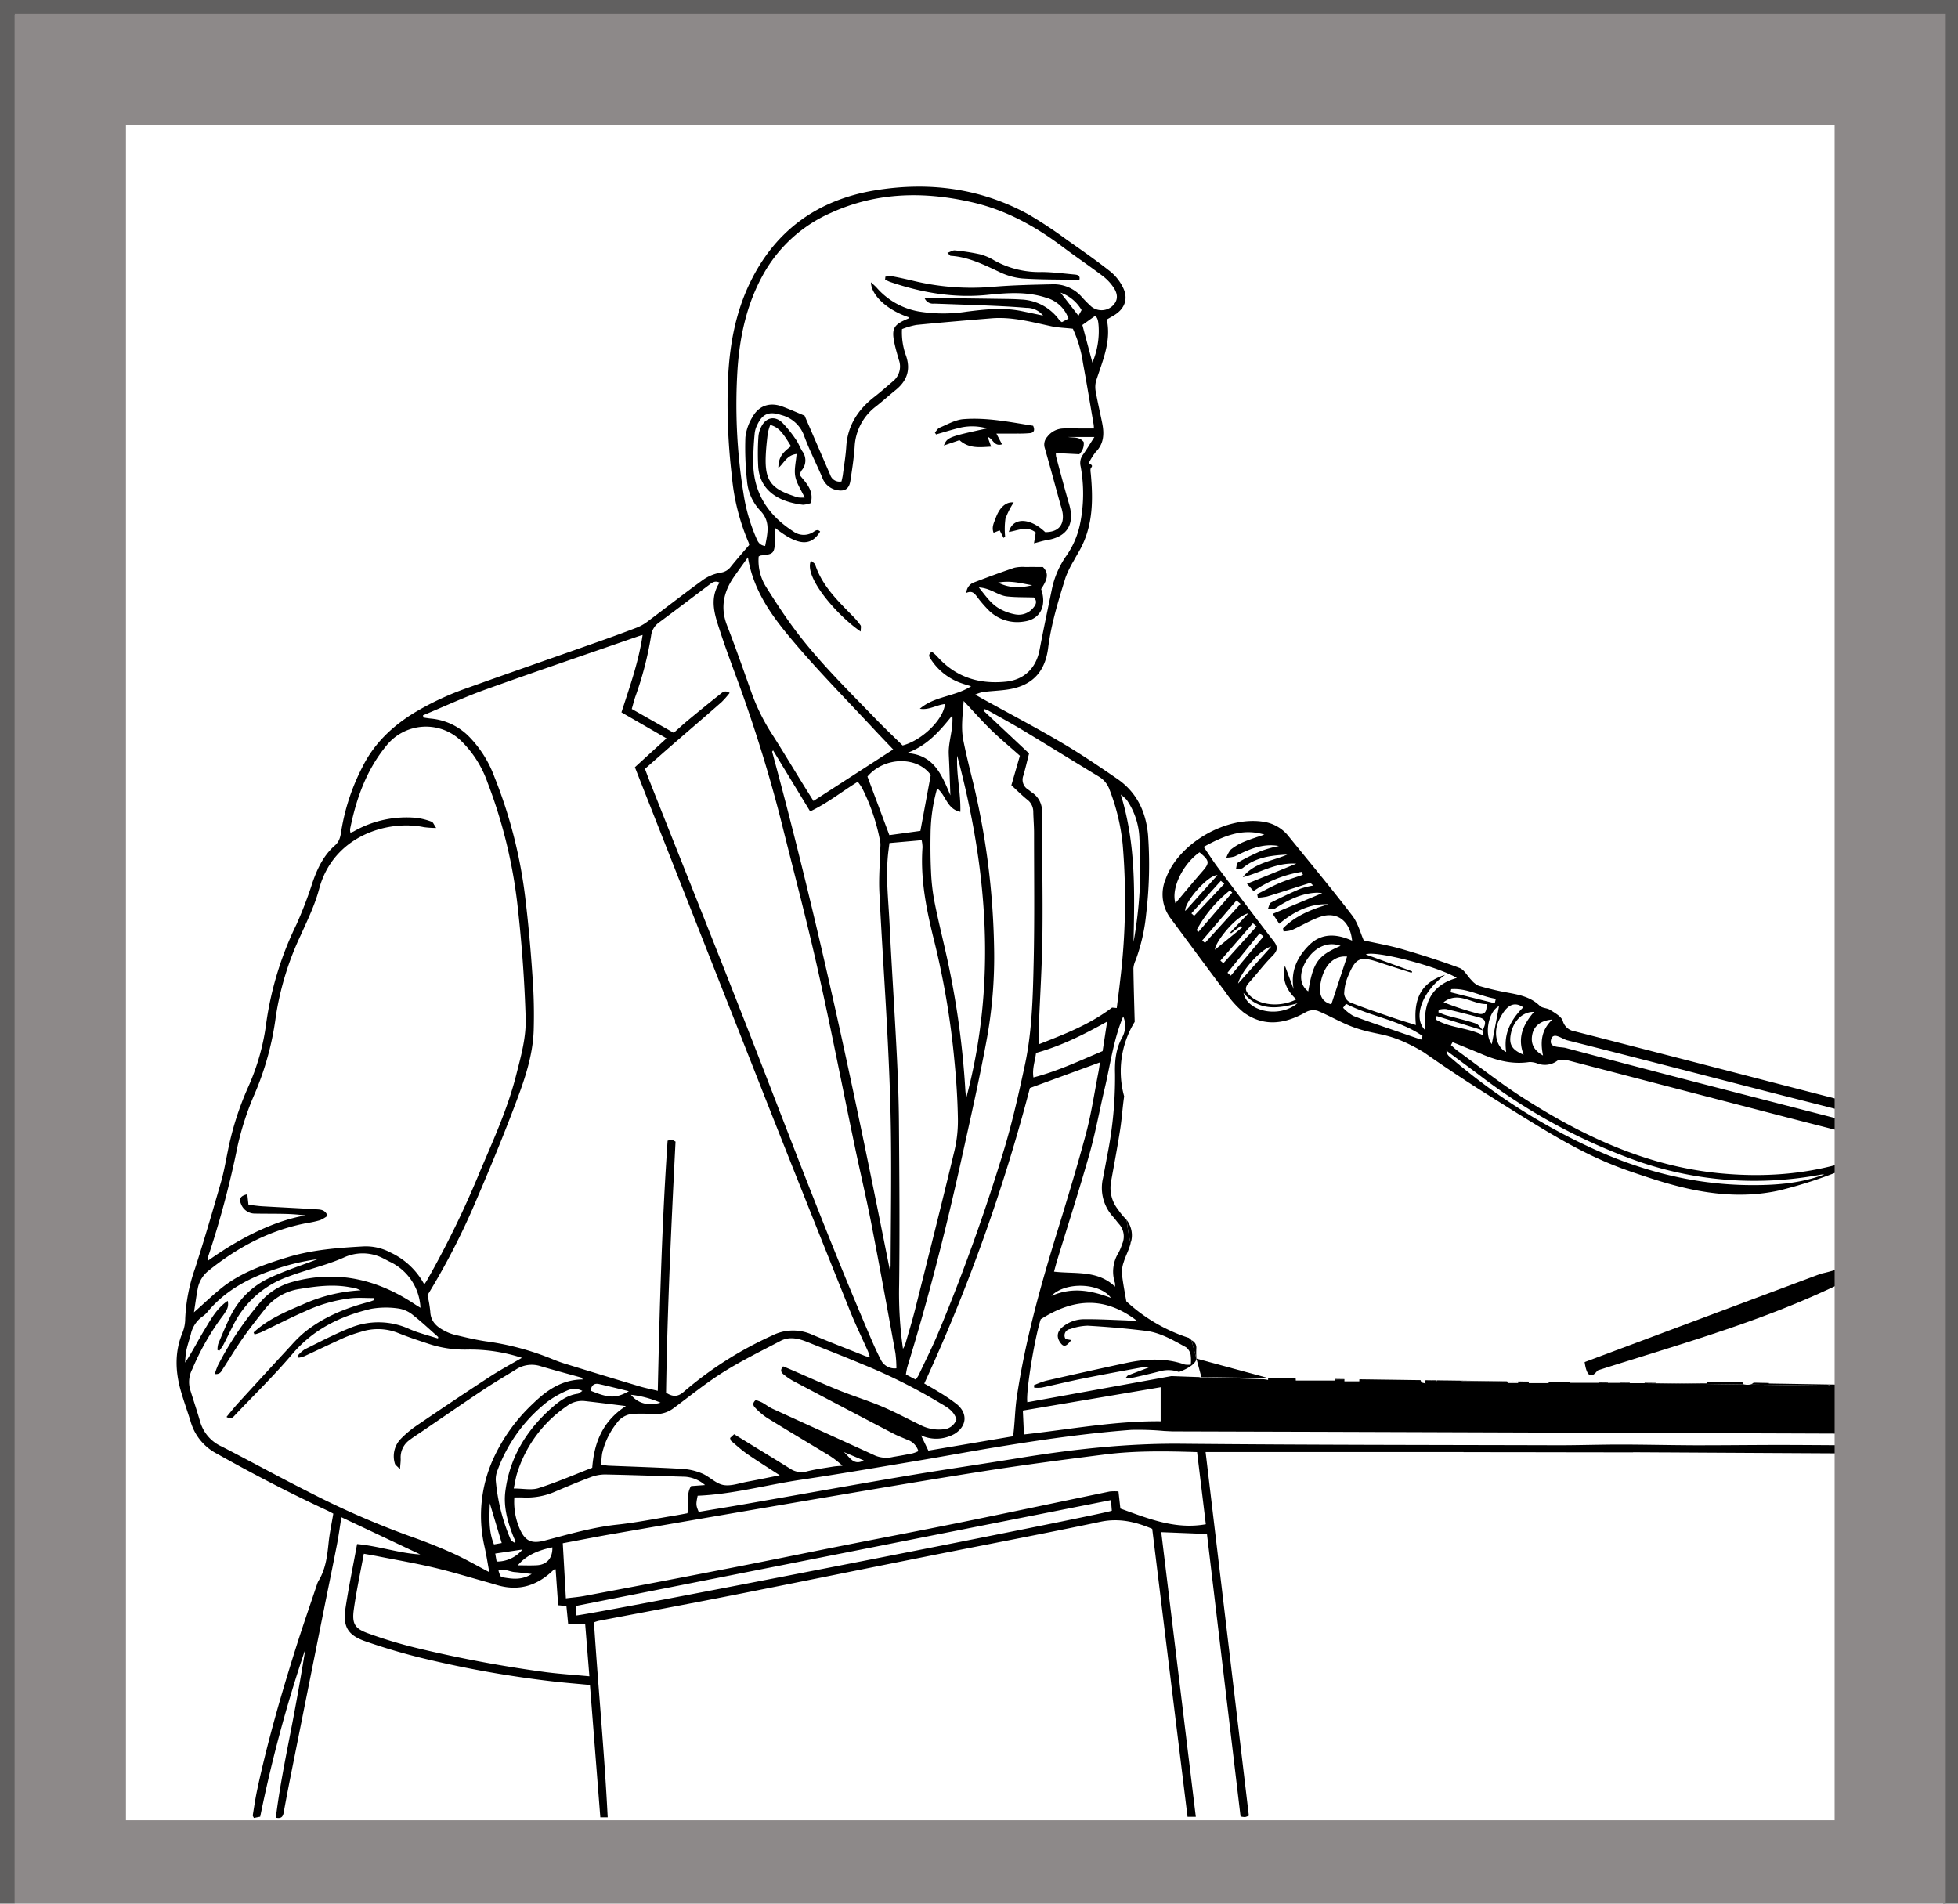 <svg xmlns="http://www.w3.org/2000/svg" viewBox="0 0 528.571 513.879"><defs><style>.cls-1{fill:none;}.cls-2{fill:#616060;}.cls-3{fill:#8d8989;}</style></defs><title>icon</title><g id="Layer_18" data-name="Layer 18"><path d="M384.483,284.147c-.579-.364-1.485-.911-2.625-1.512-7.789-4.108-10.043-3.011-16.483-5.347-3.346-1.214-6.444-3.1-9.753-4.442a4.175,4.175,0,0,0-3.152.41c-5.623,3.186-11.283,4.024-16.771.035a25.544,25.544,0,0,1-4.886-5.483c-4.97-6.581-9.834-13.241-14.761-19.854a10.731,10.731,0,0,1-1.389-10.636c3.444-9.737,16.6-17.267,26.771-15.428A10.6,10.6,0,0,1,348,225.915c5.7,7.04,11.511,14,17.014,21.2,1.582,2.067,2.267,4.82,3.132,6.743,3.554.8,7.017,1.391,10.369,2.369,5.217,1.523,10.409,3.171,15.5,5.074,1.276.478,2.085,2.157,3.165,3.228a5.618,5.618,0,0,0,2.015,1.583,73.452,73.452,0,0,0,7.438,1.777c3.279.6,6.5,1.147,9.051,3.643.656.642,1.975.552,2.795,1.092,1.272.839,2.971,1.722,3.409,2.967a3.851,3.851,0,0,0,3.125,2.8q26.307,6.741,52.594,13.563,19.128,4.938,38.263,9.847c.621.159,1.514.371,1.92.07,2.255-1.668,3.926-.349,5.787.782a20.909,20.909,0,0,0,5.16,2.458c6.065,1.664,12.223,2.993,18.264,4.735a5.7,5.7,0,0,1,3.3,3c1.177,3.071-.963,5.564-4.2,4.955-3.748-.705-7.431-1.773-11.112-2.8-1.225-.34-1.831-.115-2.355,1.075-4.245,9.64-11.572,16.528-20.319,21.935-14.688,9.079-30.6,15.552-46.9,21.069-11.262,3.814-22.669,7.2-34,10.82-.275.088-1.144,1.547-2.038,1.358-.925-.2-1.368-1.921-1.6-3.568l63.777-23.855a51.326,51.326,0,0,0,17.721-7.6A52.234,52.234,0,0,0,527.4,314.623l-15.385-5.842a129.576,129.576,0,0,1-12.171,5.988,122.374,122.374,0,0,1-19.425,6.573c-15.282,3.421-29.609-1.465-39.873-4.966-12.647-4.314-21.576-9.935-39.434-21.178C394.129,290.805,388.449,286.929,384.483,284.147Zm15.787-6.053c.608-1.36,1.345-2.811-.843-3.414q-4.517-1.243-9.087-2.286a6.2,6.2,0,0,0-1.964.2l-.064.682c.752.288,1.486.637,2.257.852,2.6.727,5.254,1.308,7.814,2.162.769.257,1.3,1.225,1.943,1.865l-12.493-3.88-.287.9c3.854,2.409,8.677,2.157,12.832,4.325Zm-107.408-6.878.47-.446m98.794,10.556q-.217.4-.437.795c.62.533,1.2,1.113,1.864,1.593,5.633,4.1,11.111,8.438,16.953,12.216,16.505,10.673,34,18.924,53.928,20.808,14.017,1.326,27.664-.092,40.763-5.494a38.346,38.346,0,0,0,4.212-2.445c-1.127-.419-1.648-.668-2.2-.809-8.958-2.3-17.927-4.566-26.879-6.893q-28.342-7.365-56.682-14.747c-1.054-.273-2.574-.5-3.295.035a5.622,5.622,0,0,1-5.3.711,5.851,5.851,0,0,0-2.214-.4c-4.428.671-8.552-.335-12.585-2.037C397.563,283.518,394.839,282.435,392.126,281.326Zm-67.184-52.715c1.422,2.08,2.55,3.869,3.815,5.555,5,6.66,9.994,13.321,15.089,19.906,1.27,1.641,1,2.63-.4,4.032-2.266,2.282-4.2,4.885-6.37,7.272-1.259,1.388-.75,2.36.387,3.439,2.781,2.64,8.236,3.124,12.475.964-2.562-2.393-3.96-5.188-3.07-9.077l2.357,6.325c-.873-4.754.88-8.493,3.983-11.7,3.4-3.509,7.5-3.338,11.8-1.394-.546-5.39-4.131-7.994-8.672-6.417-2.629.914-5.047,2.419-7.6,3.563a8.412,8.412,0,0,1-2.237.341l-.141-.8c3.371-3.443,7.692-5.157,12.239-6.5-5.133-.238-9.279,2-13.259,5.247l-1.767-2.676,13.376-5.592a13.469,13.469,0,0,0-1.39-.117c-4.243.131-7.832,1.976-11.3,4.221-.468.3-1.293.058-1.952.066.254-.552.362-1.392.788-1.611,2.613-1.34,5.273-2.6,7.973-3.757a21.086,21.086,0,0,1,3.392-.846c-.436-.607-.778-.719-1.057-.632-3.778,1.186-7.54,2.425-11.326,3.585a14.273,14.273,0,0,1-2.509.311l-.178-.969c2.031-1.012,4.02-2.126,6.106-3.007,2.026-.855,4.151-1.472,6.233-2.194l-.305-.8a31.52,31.52,0,0,0-13.019,5.195l-1.776-1.973,13.317-5.428c-5.513-.379-9.757,2.484-14.453,3.644,3.094-3.943,7.9-4.291,12.023-6.1-4.28.224-8.458.684-11.963,3.585-.439.364-1.268.258-1.916.37.193-.633.193-1.6.611-1.84a55.7,55.7,0,0,1,6.338-3.139,37.491,37.491,0,0,1,4.664-1.284c-4.416-.8-8.138.936-11.854,2.775a7.8,7.8,0,0,1-2.322.36,6.8,6.8,0,0,1,1.2-2.18,14.46,14.46,0,0,1,3.5-2.068c1.8-.765,3.69-1.325,5.542-1.972C335.367,223.488,330.339,225.67,324.942,228.611Zm56.256,33.6-.117.4c-2.9-.931-5.816-1.833-8.707-2.8-5.257-1.759-6.349-1.343-8.491,3.78a13.155,13.155,0,0,0-1.018,4.67,3.017,3.017,0,0,0,1.533,2.3c3.865,1.539,7.817,2.863,11.752,4.22,1.867.644,3.766,1.2,6.078,1.925-.626-6.5.917-11.376,7.9-13.552-6.29,4.515-8.833,11.689-5.328,15-.687-6.885,1.233-12.119,8.471-14.164-5.141-3.132-22.117-7.527-24.567-6.34Zm165.367,52.718,1.213-.97c-.683-.593-1.278-1.528-2.062-1.73q-33.056-8.532-66.145-16.935c-18.844-4.827-37.668-9.729-56.53-14.481-1.4-.353-3.751-2.4-4.325-.174-.606,2.349,2.489,1.865,3.986,2.263q24.38,6.489,48.817,12.764,29.115,7.524,58.25,14.972C535.2,312.03,540.626,313.41,546.565,314.927Zm-54.107,2.124a4.351,4.351,0,0,0-.749.006,96.524,96.524,0,0,1-49.292-3.483,156.714,156.714,0,0,1-43.1-23.384c-2.934-2.2-5.89-4.379-8.836-6.567a2.126,2.126,0,0,0,.818,1.6,162.168,162.168,0,0,0,36.881,24c13.971,6.663,28.694,10.576,44.268,10.695C479.251,319.97,486.016,319.48,492.458,317.051ZM363.651,258.222c-3.475-.332-6.222,2.271-7.126,7.018-.64,3.357.36,5.2,2.869,5.883C360.805,266.846,362.21,262.587,363.651,258.222Zm-39.832-28.143c-4.6,3.249-7.724,9.823-6.5,13.747,2.387-2.831,4.72-5.676,7.14-8.445C326.62,232.907,326.6,232.42,323.819,230.079Zm39.546,40.889-.8,1.077a12.088,12.088,0,0,0,2.779,2.2c3.633,1.421,7.349,2.628,11.037,3.908,2.416.838,4.837,1.661,7.256,2.492l.384-.975C377.77,275.319,370,274.448,363.365,270.968Zm47.846.956c-2.846-1.942-4.807-.076-6.506,3.365-1.69,3.423-.73,7.438,1.9,8.695C405.858,279.137,407.778,275.322,411.211,271.924Zm-49.317-16.587c-3.469-1.353-7.309.443-9.512,4.447-1.764,3.206-1.467,6.186.781,7.836C354.5,259.742,355.724,258.015,361.894,255.337Zm39.415,15.718c-3.949.031-7.56-3.617-11.614-.5a77.318,77.318,0,0,0,9.169,3.031C400.574,274.065,401.439,273.409,401.309,271.055Zm10.01,13.667c-1.8-4.642-.087-8.185,2.784-11.553-3.051-.093-5.541,2.445-6.227,5.848C407.292,281.915,408.08,283.381,411.319,284.722Zm103.345,49.4c6.223-2.529,16.8-15.634,15.933-19.771-2.279,3.445-4.369,7.178-7.021,10.456C520.825,328.205,517.529,331.165,514.664,334.12Zm-98.118-49.187c-.754-3.727-.481-6.869,2.516-9.718-3.311.293-5.087,1.85-5.471,4.364C413.264,281.716,414,283.491,416.546,284.933ZM328,256.366l7.339-6.008-.388-.4-2.619,1.988-.2-.25L337,246.547C333.38,247.359,327.853,254.66,328,256.366Zm7.689,11.656c.987,5.1,9.637,6.908,14.554,2.816C344.545,272.467,339.587,272.755,335.685,268.022Zm-4.323-5.431.9.769,8.821-10.572-1.045-.843Zm72.156,8.236q.14-.6.28-1.21c-4.067-.619-7.759-2.925-12.037-2.6l-.19.839Zm-70.871-29.884-.66-.549a34.833,34.833,0,0,0-8.971,10.717l.519.433Zm-3.2,18.383.808.7,8.965-9.952-.993-.848ZM334.883,244l-1.084-.92-9.257,10.8.761.652Zm69.787,27.605c-2.927,1.423-4.02,7.785-1.954,10.254C403.339,278.592,403.987,275.19,404.67,271.607Zm-76-35.373c-2.518-.083-8.95,7.215-8.707,9.692Zm14.507,19.287c-2.781.608-8.242,6.767-8.941,9.981Zm-12.674-16.934-.922-.816q-3.974,4.392-7.948,8.785l.736.673Z"/><path d="M494.149,373.741c-.184,0-.375-.007-.559-.007l-16.092-.265c.007-.048.007-.089.013-.137-1.369-.027-2.746-.061-4.116-.088a1.8,1.8,0,0,1-.416.3,1.52,1.52,0,0,1-.191.088,1.85,1.85,0,0,1-.443.13q10.542.153,21.082.286c.17-.068.34-.143.511-.211.075-.034.156-.061.232-.1Zm-23.569-.088c0-.014-.007-.034-.007-.048s-.007-.054-.013-.082c-.014-.115-.035-.225-.048-.34l-9.747-.2.1.45H447.631q11.7.163,23.4.32C470.887,373.721,470.737,373.694,470.58,373.653Zm-23.624-.28a.471.471,0,0,1-.02-.075c-1-.006-1.983-.013-2.972-.027a.249.249,0,0,1,.007.068.087.087,0,0,1,.007.041l2.992.041A.12.12,0,0,1,446.956,373.373Zm-9.671-.163v.075c.892.02,1.792.027,2.692.041.007-.007,0-.021,0-.028v-.061C439.077,373.23,438.177,373.217,437.285,373.21Zm-5.753-.055v.055c.832.013,1.67.027,2.508.034v-.061C433.2,373.176,432.364,373.162,431.532,373.155Zm-11.839-.109c1.363.021,2.733.041,4.1.055v-.014Zm-115.542-43.71a56.371,56.371,0,0,0,1.056,6.3A6.76,6.76,0,0,0,304.151,329.336Z"/><path d="M519.088,374.171q-5.388-.1-10.775-.191h-.3q-6.911-.123-13.842-.239c-.076.035-.157.062-.232.1-.171.068-.341.143-.511.211q13,.184,26.016.355C519.279,374.26,519.191,374.171,519.088,374.171Zm-196.132-10.2a2.263,2.263,0,0,0-.2-1.118,2.3,2.3,0,0,0-1.022-1.023c-.028-.027-.061-.047-.1-.081.443,1.67.893,3.333,1.336,5C323,366.36,322.874,365.753,322.956,363.968Zm95.115,9.058v.007c.266,0,.538.007.811.007C418.609,373.033,418.337,373.033,418.071,373.026Zm-5.432-.075c-.934-.007-1.861-.021-2.788-.034v.041l2.794.02A.045.045,0,0,0,412.639,372.951Zm-5.794-.075q-6.1-.082-12.2-.171c-.014.034-.021.075-.034.11q6.123.051,12.254.115C406.859,372.91,406.852,372.9,406.845,372.876Zm-19.275-.266c-.988-.007-1.97-.02-2.952-.041.014.048.028.1.042.15.988.014,1.976.02,2.971.027C387.611,372.7,387.59,372.658,387.57,372.61Zm-27.093-.368v.252l2.454.021v-.239C362.113,372.269,361.3,372.255,360.477,372.242Z"/><path d="M519.443,374.4q-13-.174-26.016-.355-10.542-.134-21.082-.286a3.713,3.713,0,0,1-1.315-.014q-11.706-.163-23.4-.32h-.661v-.007l-2.992-.041v.007h-3.994a.182.182,0,0,0-.007-.061c-.9-.014-1.8-.021-2.692-.041v.02h-3.238a.185.185,0,0,0-.007-.061c-.838-.007-1.676-.021-2.508-.034v.007a.225.225,0,0,0-.007.068H423.83c-.013-.055-.02-.1-.027-.15a.327.327,0,0,1-.007-.034c-1.37-.014-2.74-.034-4.1-.055-.273,0-.545,0-.811-.006s-.545-.007-.811-.007v.047c0,.1-.007.191-.014.293h-5.344c-.027-.115-.04-.231-.061-.347,0-.014-.007-.034-.007-.048l-2.794-.02V373c-.007.108-.021.224-.027.34h-2.8c-.047-.116-.095-.238-.15-.368a.1.1,0,0,0-.014-.041q-6.134-.061-12.254-.115c.013-.035.02-.076.034-.11-1.322-.013-2.645-.034-3.967-.054-.948-.007-1.888-.02-2.829-.034a.626.626,0,0,1-.027.129c0,.014-.007.021-.007.034a2,2,0,0,1-.068.219c-.034-.069-.068-.15-.1-.219,0-.013-.007-.02-.014-.034-.995-.007-1.983-.013-2.971-.027,0,.007.006.02.006.027.062.246.116.484.171.737-.593-.2-1.07-.218-1.145-.4-.048-.116-.1-.231-.143-.347,0-.007-.007-.014-.007-.021-.021-.054-.041-.1-.062-.156q-2.76-.031-5.507-.076-4.242-.05-8.485-.115c-.845-.007-1.684-.021-2.522-.034,0,.075-.007.149-.007.225v.013c-.007.1-.007.211-.014.313h-4.014v-.367l-2.454-.021v.184H349.81c-.007-.095-.013-.184-.013-.279v-.007l-.021-.293c-.872-.014-1.745-.021-2.61-.034-.716-.014-1.432-.021-2.141-.034-.892-.007-1.792-.021-2.685-.034,0,.109-.007.218-.014.327,0,.061-.006.123-.006.184a11.389,11.389,0,0,0-1.179-.191c-.621-.007-4.758-.136-15.1-.5h-2.189v-.075q-3.4-.123-7.619-.273c-13.216,2.4-26.051,4.73-38.9,7.055-.43-2.775,2-17.5,3.619-22.4,9.194-5.861,17.6-6.106,26.186.58-1.3-.116-2.283-.239-3.271-.28-3.736-.136-7.47-.347-11.206-.313a9.148,9.148,0,0,0-5.684,1.99c-1.6,1.275-1.833,2.727-.818,4.226.92,1.356,1.609,1.3,3.027-.586-.682-.116-1.077-.184-1.5-.252a1.735,1.735,0,0,1,1.234-2.72,14.924,14.924,0,0,1,4.709-.906c5.255.306,10.51.75,15.738,1.4,3.947.484,7.368,2.549,10.8,4.416a3.4,3.4,0,0,1,1.248,2.011,11.155,11.155,0,0,1,.047,2.686,5.633,5.633,0,0,1-1.615-.021c-5.16-1.8-10.381-1.574-15.608-.47-7.314,1.554-14.614,3.19-21.907,4.846a24.538,24.538,0,0,0-3.223,1.206l.081.654a9.841,9.841,0,0,0,2.011-.02c3.66-.77,7.293-1.67,10.96-2.406,5.248-1.056,10.51-2.024,15.778-2.985a11.472,11.472,0,0,1,2.154-.021c-1.772.668-3.667,1.377-5.555,2.113-.2.075-.327.341-.77.818,1.077-.116,1.827-.136,2.543-.293,2.317-.518,4.628-1.049,6.925-1.656a8.43,8.43,0,0,1,5.023.218c2.76-1,4.539-2.358,4.709-3.483a.719.719,0,0,0,.007-.123c-.443-1.669-.893-3.332-1.336-5-.2-.171-.463-.389-.756-.648v.034a45.139,45.139,0,0,1-16.835-9.862c-.382-2.311-.893-4.806-1.166-7.321a8.34,8.34,0,0,1,.457-3.223c.443-1.459,1.166-2.829,1.636-4.288.088-.265.163-.538.231-.8a56.371,56.371,0,0,1-1.056-6.3,7.312,7.312,0,0,0-.627-.688,18.337,18.337,0,0,1-1.738-2.2,9.352,9.352,0,0,1-1.854-7.456c.852-4.764,1.765-9.529,2.494-14.313.437-2.856.607-5.753,1.043-8.752a25.445,25.445,0,0,1,2.849-20.093c-.129-4.948-.279-9.692-.347-14.436a6.307,6.307,0,0,1,.6-2.194,50.224,50.224,0,0,0,2.862-12.658,112.411,112.411,0,0,0,.491-21.142c-.552-6.2-3.013-11.512-8.261-15.131-4.969-3.429-9.985-6.81-15.186-9.87-6.89-4.055-13.972-7.77-20.972-11.635-.743-.408-1.485-.838-2.229-1.26a8.392,8.392,0,0,1,3.149-.832c1.691-.17,3.395-.259,5.078-.477,6.8-.859,10.585-4.478,11.451-11.314.831-6.53,2.767-12.773,4.7-19.017a28.611,28.611,0,0,1,2.235-4.559c.709-1.343,1.541-2.617,2.195-3.981,2.972-6.12,2.992-12.623,2.406-19.2-.054-.647-.252-1.54.075-1.9.8-.886-.859-.989-.6-1.33a17.313,17.313,0,0,1,1.827-2.889c2.256-2.277,2.324-4.976,1.745-7.846-.552-2.746-1.193-5.48-1.691-8.233a6.655,6.655,0,0,1,.014-3c1.732-5.439,4.2-10.728,2.924-16.692.689-.4,1.275-.736,1.854-1.077,2.979-1.745,4.042-4.491,2.522-7.552a12.833,12.833,0,0,0-3.429-4.335c-3.789-2.992-7.756-5.766-11.716-8.533A116.028,116.028,0,0,0,277.6,57.855c-13.046-7.15-27.128-8.868-41.577-6.441-15.3,2.563-26.779,10.8-33.6,24.994-3.824,7.947-5.405,16.453-5.855,25.184a167.162,167.162,0,0,0,1.009,27.018,58.425,58.425,0,0,0,4.471,17.742,2.825,2.825,0,0,1,.2.77c-1.819,2.133-3.455,3.96-4.982,5.882a4.013,4.013,0,0,1-2.706,1.575,11.653,11.653,0,0,0-4.641,1.86c-5.106,3.681-10.061,7.566-15.1,11.335a12.335,12.335,0,0,1-2.849,1.629q-5.6,2.136-11.26,4.116c-11.376,4.022-22.778,7.975-34.134,12.051a78.227,78.227,0,0,0-14.783,6.857C105.8,196.121,100.9,200.8,97.754,207.21a57.505,57.505,0,0,0-5.589,16.876c-.225,1.507-.43,2.986-1.725,4.117-3.039,2.651-4.723,6.148-6.032,9.9a109.468,109.468,0,0,1-4.362,11.417A88.875,88.875,0,0,0,71.9,275.989a61.137,61.137,0,0,1-4.86,17.367,80.356,80.356,0,0,0-5.507,17.216c-.586,2.829-1.057,5.691-1.854,8.465-2.256,7.846-4.539,15.684-7.048,23.447A46.6,46.6,0,0,0,50,355.938a10.311,10.311,0,0,1-.7,3.729c-2.14,5.118-2,10.3-.566,15.506.818,2.944,1.895,5.814,2.781,8.745a14.161,14.161,0,0,0,7.13,8.553c9.644,5.419,19.445,10.517,29.478,15.179.6.273,1.173.6,1.854.954-.45,2.727-1.009,5.3-1.274,7.914-.369,3.571-.8,7.1-2.72,10.237a4.59,4.59,0,0,0-.4.941c-1.888,5.636-3.851,11.259-5.644,16.93-3.994,12.65-7.688,25.389-10.476,38.373-.5,2.324-.845,4.676-1.226,7.027-.035.2.177.444.306.73.586-.123,1.145-.232,1.7-.348a370.628,370.628,0,0,1,12.194-45.257Q80.6,456.6,78.37,467.97c-1.466,7.545-2.965,15.084-3.906,22.711,1.554.334,1.929-.348,2.127-1.425.633-3.517,1.315-7.02,2.011-10.523q4.416-22.136,8.846-44.262c1.166-5.835,2.372-11.656,3.511-17.49.45-2.324.763-4.669,1.206-7.409,7.252,3.422,14.279,6.734,21.3,10.047-5.7-.314-11.1-2.249-17.067-2.808-1.077,5.882-2.25,11.525-3.115,17.217-.764,5.023.538,7.361,5.343,9.037,5.2,1.813,10.517,3.374,15.875,4.663a292.018,292.018,0,0,0,34.379,6.12c3.36.395,6.734.654,10.38,1.009.941,11.995,1.867,23.828,2.8,35.728h1.99c-.892-17.68-2.576-35.156-3.707-52.632a10.939,10.939,0,0,1,1.233-.4c12.01-2.3,24.04-4.525,36.042-6.89,17.749-3.5,35.47-7.116,53.212-10.647,15.4-3.067,30.848-5.971,46.218-9.208,4.969-1.043,9.385-.048,14,1.9q4.754,38.8,9.535,77.741h2.235q-4.692-38.666-9.33-76.842c4.232.164,8.124.321,12.336.484q4.55,38.217,9.072,76.269a7.331,7.331,0,0,0,1.2.157,4.687,4.687,0,0,0,1.036-.375q-5.827-48.992-11.676-98.168h69.651c-.013.007-.027.02-.041.027,1.384,0,2.767,0,4.151.007h2.631q2.751.011,5.5.007,2.719.009,5.439.006,9.591.021,19.18.028c1.343.007,2.686.007,4.035.007,1.623,0,3.251.006,4.88.006a.174.174,0,0,1-.047-.034q4.284.021,8.554.048h.783c20.189.116,40.207.225,60.307.334-.416,4.1-.764,7.825-1.179,11.546q-1.382,12.544-2.822,25.1-2.189,19.4-4.383,38.8-1.247,11.031-2.46,22.062a2.469,2.469,0,0,0,.238.8l1.7-.116c4.151-32.689,7.587-65.384,11.192-98.128,2.454-.149,4.7-.286,6.932-.415V374.614A3.287,3.287,0,0,1,519.443,374.4Zm-206.118.075v9.194c-12.248-.116-24.264,2.154-36.908,3.558-.1-2.3-.191-4.294-.293-6.448C288.611,378.669,300.879,376.591,313.325,374.478Zm-38.836,2.678c-.512,3.436-.5,6.9-1,10.558-7.667,1.3-15.267,2.583-22.874,3.878-.627-1.315-1.274-2.651-1.983-4.123a9.776,9.776,0,0,0,6.9.5,10.226,10.226,0,0,0,2.106-.866c3.339-2.024,3.694-5.493.7-8.008a48.287,48.287,0,0,0-5.282-3.551c-1.064-.689-2.195-1.282-3.545-2.059a483.338,483.338,0,0,0,28.518-79.772c6.359-2.331,12.493-4.574,18.914-6.925-.15.941-.253,1.8-.416,2.638-1.084,5.507-1.895,11.082-3.333,16.494-2.386,8.949-5.091,17.817-7.818,26.677C280.868,347.242,276.751,361.95,274.489,377.156Zm-62.945-6.121a17.138,17.138,0,0,0,2.74,1.841q13.415,7.1,26.861,14.109c1.207.627,2.481,1.111,3.729,1.649a4.655,4.655,0,0,1,3.046,3.1,9.8,9.8,0,0,1-1.533.593q-2.628.533-5.262.961a7.907,7.907,0,0,1-4.758-.306c-9.269-4.24-18.559-8.445-27.829-12.692-1-.463-1.874-1.172-2.842-1.7a14.749,14.749,0,0,0-1.67-.661c-1.035.873-.674,1.6-.116,2.14a18.308,18.308,0,0,0,3.095,2.638c5.275,3.265,10.612,6.428,15.922,9.645a24.789,24.789,0,0,1,4.5,3.326c-.859.082-1.725.109-2.57.245-2.351.389-4.723.695-7.02,1.281a5.518,5.518,0,0,1-4.587-.77c-4.26-2.651-8.547-5.255-12.814-7.885-.722-.437-1.431-.88-2.242-1.384-.423.389-.77.709-1.111,1.029.122.341.143.654.307.791,1.417,1.2,2.8,2.467,4.321,3.517,2.7,1.874,5.487,3.6,8.779,5.752-3.292.661-5.992,1.227-8.7,1.724-2.174.4-4.464,1.275-6.509.9s-3.729-2.256-5.732-3.108a16.368,16.368,0,0,0-5.371-1.247c-6.618-.388-13.25-.579-19.875-.859-.58-.027-1.152-.15-1.984-.266a23.561,23.561,0,0,1,.232-3.039,20.611,20.611,0,0,1,3.947-8.207,5.883,5.883,0,0,1,4.539-2.494,50,50,0,0,1,5.35.061,7.966,7.966,0,0,0,5.487-1.609c4.437-3.3,8.752-6.8,13.42-9.726,4.955-3.1,10.238-5.691,15.418-8.411,2.474-1.294,4.962-.62,7.388.362,4.969,2.01,9.965,3.939,14.9,6.018a148.94,148.94,0,0,1,20.29,10.115c1.922,1.179,4.137,2.127,4.908,4.689a3.944,3.944,0,0,1-3.593,2.693,10.762,10.762,0,0,1-6.174-1.187c-3.449-1.656-6.816-3.489-10.333-4.975-3.831-1.622-7.825-2.842-11.683-4.4-4.321-1.752-8.574-3.687-12.861-5.535-.743-.32-1.493-.627-2.14-.9C210.467,369.884,210.945,370.545,211.544,371.035Zm21.634,23.209c-2.89,1.567-3.872-1.152-5.453-2.3C229.47,392.676,231.208,393.412,233.178,394.244ZM185.569,408.5c-1.111.2-2.338.45-3.564.648-5.112.831-10.2,1.867-15.343,2.419-6.7.716-13.107,2.6-19.575,4.294-3.8,1-5.487.041-6.966-3.585a18.4,18.4,0,0,1-1.274-8.043c.79,0,1.608-.04,2.419.007a19.12,19.12,0,0,0,8.684-1.622c3.128-1.315,6.257-2.645,9.44-3.83a11.049,11.049,0,0,1,3.939-.757c7.218.136,14.436.409,21.654.614a9.2,9.2,0,0,1,5.344,2.242c-1.255.095-2.516.184-3.776.279C185.126,403.472,186.142,405.953,185.569,408.5Zm-16.6-28.947c-6.237,4.062-8.561,9.754-9.093,16.665-4.825,1.868-9.576,3.933-14.483,5.494-1.9.613-4.165.1-6.707.1.334-1.561.518-2.808.879-4.008A34.228,34.228,0,0,1,152.9,379.664a6.84,6.84,0,0,1,4.764-1.472C161.284,378.587,164.9,379.058,168.966,379.555Zm-9.508-4.137c.184-1.533,1-2.072,2.3-1.786,2.617.587,5.22,1.248,8.008,1.923C166.26,377.51,164.42,377.47,159.458,375.418Zm-3.5.818c-2.842.389-5.023,2.031-7.061,3.837-6.789,6.012-11.3,13.366-12.473,22.458-.559,4.3.634,8.432,2.229,12.419.157.388.354.756.538,1.138-.123.116-.252.232-.375.348-.334-.28-.817-.5-.968-.852a51.7,51.7,0,0,1-4.021-16.017,6.61,6.61,0,0,1,.5-2.713,41.7,41.7,0,0,1,13.516-18.519,27.272,27.272,0,0,1,5.3-2.985,4.644,4.644,0,0,1,4.076.123C156.568,375.882,156.281,376.2,155.961,376.236Zm-20.515,40.3c-.716.13-1.35.245-2.093.375-1.458-3.5-1.254-7.034-1.131-11.1C133.367,409.62,134.355,412.912,135.446,416.538Zm5.616,1.745a8.938,8.938,0,0,1-6.993,3.258c-.116-.654-.232-1.35-.375-2.161C136.3,418.992,138.662,418.637,141.062,418.283Zm-2.14,6.1c1.39.116,2.78.307,4.614.511-2.651,1.684-5.125,1.35-7.566.948-.9-.143-.893-.266-1.417-1.861C136.093,423.334,137.483,424.26,138.922,424.383Zm.879-1.826c1.936-2.393,5.03-3.994,9.31-4.853.1,2.855-1.452,4.668-4.11,4.832C143.318,422.638,141.621,422.557,139.8,422.557Zm30.528-46.035a27.72,27.72,0,0,1,7.981,2.127C175.005,379.61,172.176,378.84,170.329,376.522ZM258.4,204c8.186,30.678,10.708,61.363,2.427,92.443-.082-.811-.2-1.574-.239-2.338a229.648,229.648,0,0,0-5.507-38.039c-.968-4.308-2.038-8.595-2.87-12.93a54.722,54.722,0,0,1-.872-7.824c-.17-3.483-.184-6.973-.123-10.456a46.1,46.1,0,0,1,1.772-12.023c2.393,1.766,2.556,5.562,6.264,6.319C259.4,214,258.124,209.173,258.4,204Zm-2.276-.314c.183,3.47.279,6.946.436,11.022-2.4-5.767-4.553-10.981-11.758-11.417,5.358-1.936,8.739-5.732,12.283-10.176C257.4,197,255.943,200.286,256.127,203.686Zm-4.86,5.521c-.968,5.214-1.847,9.952-2.8,15.09-2.625.362-5.61.771-8.377,1.146-2.018-5.392-3.94-10.538-5.916-15.813C238.712,204.245,247.586,204.068,251.267,209.207ZM237.649,227.4a6.549,6.549,0,0,1,.007,1.261c-.1,4.069-.464,8.158-.266,12.214.647,13.25,1.581,26.479,2.242,39.729.45,8.915.8,17.844.893,26.773.123,11.389-.047,22.778-.1,34.174-.007.573-.088,1.145-.13,1.718-9.344-47.084-19.268-94.011-31.85-140.331-.014-.041.068-.11.252-.375,3.333,5.494,6.618,10.9,10.006,16.474,4.73-2.243,8.561-5.357,12.854-8a16.946,16.946,0,0,1,1.159,1.676A53.792,53.792,0,0,1,237.649,227.4Zm2.481,21.79c-.321-6.611-1.138-13.23-.245-19.861.061-.5.129-1,.231-1.752,2.87-.252,5.712-.5,8.69-.77a10.72,10.72,0,0,1,.232,1.888c-.641,8.785,1.132,17.271,3.251,25.7a219.09,219.09,0,0,1,5.358,31.911c.5,5.071.838,10.169.933,15.268a35.658,35.658,0,0,1-.865,8.84c-3.449,14.374-7.068,28.708-10.674,43.048-.811,3.211-1.786,6.38-2.706,9.563a6.938,6.938,0,0,1-.572,1.084,105.855,105.855,0,0,1-1.036-17.285c.184-14.62.061-29.247-.055-43.874-.047-6.209-.286-12.411-.6-18.614C241.479,272.615,240.7,260.912,240.13,249.189Zm39.552,35.047c6.734-1.874,12.787-4.88,19.2-8.465-.463,3-.831,5.418-1.227,7.968-6.141,2.582-12.091,5.418-18.675,7.115C278.605,288.455,279.437,286.4,279.682,284.236Zm4.13,65.6c3.858-3.987,13.25-3.489,16.093.532C294.745,348.441,289.62,347.3,283.812,349.831Zm19.112-69.76c-1.731,3.108-2.017,6.4-1.915,9.856a106.859,106.859,0,0,1-2.113,22.036c-.361,2-.75,4.007-1.125,6.011a11.524,11.524,0,0,0,2.679,10.449c.572.627,1.05,1.343,1.615,1.97a5.047,5.047,0,0,1,.845,5.48,13.884,13.884,0,0,1-.981,2.344,9.606,9.606,0,0,0-.941,8.1A4.608,4.608,0,0,1,301,347.33c-4.716-4.532-10.7-3.381-16.46-4.048.313-1.146.559-2.113.852-3.068,2.924-9.59,6-19.132,8.731-28.769,1.636-5.794,2.7-11.751,4.09-17.619,1.547-6.5,2.371-13.189,5-19.446A6.369,6.369,0,0,1,302.924,280.071Zm1.22-64.171a19.406,19.406,0,0,1,3.449,10.51,114.25,114.25,0,0,1-1.588,27.864c.266-13.2.7-26.364-3.442-39.791A15.017,15.017,0,0,1,304.144,215.9Zm-38.318-24.489a11.458,11.458,0,0,1,1.131.491c3.108,1.758,6.243,3.462,9.3,5.3,6.843,4.131,13.638,8.343,20.468,12.487a6.662,6.662,0,0,1,2.808,3.5,55.843,55.843,0,0,1,3.551,14.845,179.413,179.413,0,0,1-.729,36.935c-.259,2.344-.58,4.689-.88,7.136-.715-.069-1.185-.109-1.274-.116-6.08,4.6-12.773,7.17-19.807,9.924,0-1.616-.041-2.774.007-3.933.341-8.581.9-17.162,1.009-25.743.136-10.974-.13-21.948-.116-32.921a6,6,0,0,0-2.727-5.4c-.347-.245-.668-.532-1.015-.777a3.1,3.1,0,0,1-1.295-3.769c.545-1.868.981-3.769,1.547-5.984-4.137-3.886-8.213-7.709-12.282-11.533C265.621,191.711,265.723,191.561,265.826,191.411Zm1.649,5.562c2.433,2.365,5.05,4.539,7.852,7.034-.723,2.494-1.466,5.078-2.3,7.961,1.336,1.227,2.7,2.6,4.192,3.824a4.089,4.089,0,0,1,1.717,3.23c.034,1.956.211,3.906.211,5.862,0,11.648.158,23.31-.108,34.958-.212,9.256-.416,18.56-2.372,27.666-1.6,7.463-3.279,14.947-5.453,22.26a521.955,521.955,0,0,1-17.776,49.674c-1.642,4-3.619,7.872-5.459,11.8a10.176,10.176,0,0,1-.777,1.166c-.873-.45-1.684-.873-2.645-1.371a18.714,18.714,0,0,1,.382-2.024c5.6-18.205,10.312-36.648,14.422-55.242,2.366-10.7,4.812-21.395,6.823-32.164a123.627,123.627,0,0,0,2.167-26.146,204.808,204.808,0,0,0-5.582-43.927c-.961-3.879-1.929-7.757-2.712-11.669-.661-3.34-.185-6.694.088-10.64C262.861,192.113,265.076,194.635,267.475,196.973Zm24.864-74.218a3.776,3.776,0,0,0-.627,3.095,40.448,40.448,0,0,1-.232,15.962,23.03,23.03,0,0,1-3.557,8.132,24.232,24.232,0,0,0-4,9.289c-1.118,5.406-2.257,10.811-3.293,16.229-.933,4.873-4.144,8.063-9.126,8.554-7.286.729-13.632-1.261-18.586-6.9a12.051,12.051,0,0,0-1.371-1.186c-1.206.831-.593,1.513-.2,2.119a16.056,16.056,0,0,0,8.56,6.5c.7.245,1.418.442,2.249.7-4.368,2.828-9.882,2.644-13.836,6.066,2.434.429,4.478-1.016,6.769-1.268-.362,4.117-6.094,9.774-11.424,11.185-2.31-2.277-4.778-4.6-7.136-7.034-7.327-7.586-14.886-14.975-21.306-23.372-2.985-3.912-5.685-8.056-8.309-12.221a13.371,13.371,0,0,1-2.106-8.39,2.44,2.44,0,0,1,.593-.272c3.449-.362,3.606-.5,3.858-3.974.082-1.09.014-2.195.014-3.435,6.134,4.805,9.617,5.044,12.125.954-.77-.832-1.459-.082-2.018.232a4.752,4.752,0,0,1-5.268-.3c-6.482-4.171-10.456-9.91-10.762-17.769a80.034,80.034,0,0,1,.381-8.649,6.461,6.461,0,0,1,.634-2.188c1.452-3.183,3.252-3.865,6.6-2.767a8.813,8.813,0,0,1,6.1,5.568c1.411,3.824,3.272,7.47,4.88,11.219a5.235,5.235,0,0,0,3.8,3.422c2.249.49,3.476-.212,3.823-2.481.464-3.027.927-6.06,1.145-9.113a14.484,14.484,0,0,1,5.726-10.926c1.812-1.418,3.51-2.971,5.3-4.41,3.039-2.447,4.164-5.391,2.869-9.242a18.235,18.235,0,0,1-1.111-7.245,20.593,20.593,0,0,1,3.871-1.132c6.769-.668,13.543-1.24,20.318-1.792,5.521-.45,10.79,1,16.106,2.147,1.779.388,3.633.429,5.828.675a33.647,33.647,0,0,1,2.733,9.248c1.022,5.515,1.929,11.049,2.876,16.57.055.32.055.647.089,1.1h-3.858c-1.527,0-3.06-.068-4.587.014a5.589,5.589,0,0,0-4.144,2.221,3.084,3.084,0,0,0-.682,3.054c1.466,5.153,2.863,10.319,4.287,15.479a15.419,15.419,0,0,1,.512,1.97c.511,3.38-1.2,5.275-4.7,5.248-4.11-3.947-8.745-4.076-9.8-.048,2.446-.368,4.9-1.745,7.258.157-.149.913-.292,1.8-.476,2.91,1.315-.334,2.392-.688,3.5-.872,5.507-.886,7.572-4.308,5.97-9.747-1.24-4.239-2.351-8.519-3.5-12.786a5.368,5.368,0,0,1-.061-.955c2.045.1,4.042.2,6.318.314a3.913,3.913,0,0,0,1.193-3.306c-1.173-1.506-2.842-1.1-4.26-1.356h7.157C294.241,119.824,293.362,121.338,292.339,122.755ZM286.3,79a10.678,10.678,0,0,1,5.678,4.71c-.273.49-.545.981-.845,1.519C289.511,83.135,287.956,81.131,286.3,79Zm8.6,18.88c-.839-3.136-1.724-6.448-2.713-10.156,1.1-.784,2.127-1.52,3.408-2.433.756.374.893,1.513.981,2.706A21.809,21.809,0,0,1,294.9,97.878Zm-94.236,35.04a150.755,150.755,0,0,1-1.527-33.834c.641-8.54,2.468-16.815,6.591-24.442A38.757,38.757,0,0,1,224.3,57.46c12.364-5.637,25.157-5.848,38.182-2.85,9.045,2.079,16.944,6.435,24.292,11.962,3.6,2.713,7.34,5.228,10.932,7.947a12.947,12.947,0,0,1,2.931,3.129c1.329,2,1.091,3.681-.423,5.037a4.376,4.376,0,0,1-5.623.061,32.7,32.7,0,0,1-2.515-2.535,10.052,10.052,0,0,0-7.674-3.469c-5.439.122-10.885.225-16.3.681a66.794,66.794,0,0,1-21.272-1.547c-1.9-.45-3.81-.893-5.732-1.247a10.082,10.082,0,0,0-2.079.048c-.027.265-.055.524-.082.783a10.256,10.256,0,0,0,1.275.62c8.54,2.918,17.258,4.445,26.336,3.524,5.33-.545,10.674-.961,15.922.784A8.851,8.851,0,0,1,288.44,86c-.627.341-1.192.641-1.772.954a2.853,2.853,0,0,1-.64-.484,13.336,13.336,0,0,0-10.4-5.616c-1.7-.129-3.4-.136-5.105-.163q-9.058-.133-18.117-.232c-.8-.014-1.6.034-2.781.068a2.427,2.427,0,0,0,2.549,1.432c4.84.177,9.686.327,14.525.531,3.476.15,6.959.307,10.421.62a5.636,5.636,0,0,1,4.465,2.072c-2.093-.429-3.987-.831-5.889-1.22-4.921-1-9.822-.45-14.722.164a41.105,41.105,0,0,1-12.957-.048,19.6,19.6,0,0,1-11.335-6.393c-.436-.484-.947-.9-1.568-1.479.1,3.64,4.574,7.613,10.381,9.488-.1.1-.177.245-.293.293-4.062,1.683-4.621,2.713-3.667,7.013.313,1.411.736,2.8,1.131,4.185a5.144,5.144,0,0,1-1.629,5.76c-1.615,1.376-3.21,2.794-4.887,4.1-4.45,3.442-7.327,7.715-7.695,13.509-.163,2.535-.593,5.064-.92,7.593-.075.579-.225,1.145-.368,1.819a2.637,2.637,0,0,1-3.04-1.758c-2.29-5.3-4.58-10.592-6.925-16-1.929-.8-3.939-1.7-6-2.467-3.373-1.241-6.372-.266-8.083,2.856a13.18,13.18,0,0,0-1.9,5.473,81.721,81.721,0,0,0,.436,11.682,13.278,13.278,0,0,0,3.545,8.057c2.882,2.951,2,6.134,1.356,9.569-1.711-.211-2.072-1.417-2.529-2.46A47.517,47.517,0,0,1,200.666,132.918Zm-2.474,22.724c1.152-1.657,2.345-3.286,3.715-5.194,1.56,9.59,7.109,16.665,12.861,23.419,6.823,8.009,14.239,15.52,21.4,23.235,1.609,1.725,3.251,3.422,4.955,5.208L219.6,216.221c-1-1.595-1.949-3.095-2.876-4.6-2.726-4.41-5.384-8.854-8.172-13.223a54.838,54.838,0,0,1-5.575-11.13c-2.188-6.161-4.342-12.33-6.707-18.423C194.389,164,195.35,159.717,198.192,155.642Zm-22.424,16.01a5.112,5.112,0,0,1,2.133-3.606c4.512-3.339,8.977-6.741,13.462-10.107.811-.607,1.615-1.309,2.876-.661-2.87,4.443-1.227,8.9.184,13.222,2,6.141,4.376,12.16,6.509,18.253,3.926,11.239,7.388,22.629,10.271,34.181,3.231,12.944,6.66,25.853,9.577,38.864,3.551,15.84,6.652,31.783,9.978,47.677,1.459,6.986,3.122,13.938,4.485,20.945,2.256,11.6,4.362,23.222,6.482,34.849a32.948,32.948,0,0,1,.266,4.1,4.118,4.118,0,0,1-4.185-2.263c-.818-1.588-1.575-3.21-2.284-4.846-10.9-25.294-20.679-51.037-30.637-76.712-9.712-25.035-19.725-49.947-29.608-74.92-.374-.94-.722-1.9-1.165-3.081,2.638-2.31,5.289-4.662,7.967-6.986,4.24-3.68,8.507-7.327,12.719-11.035a25.663,25.663,0,0,0,2.181-2.474c-1.336-.893-2.059-.054-2.713.463-2.869,2.257-5.7,4.574-8.52,6.905-1.3,1.077-2.542,2.229-3.864,3.4-3.769-2.14-7.45-4.239-11.328-6.441.327-1.132.586-2.181.927-3.21A91.587,91.587,0,0,0,175.768,171.652Zm-44.651,14.47c13.68-4.914,27.448-9.583,41.175-14.354.3-.1.606-.184,1.186-.355-1.057,7.218-3.435,13.843-5.712,20.884,3.953,2.277,7.947,4.581,12.167,7.02-2.986,2.727-5.726,5.221-8.534,7.791.736,1.874,1.411,3.606,2.092,5.33q16.777,42.6,33.568,85.2,11.156,28.227,22.472,56.394c1.459,3.626,3.183,7.15,4.771,10.721.191.43.293.893.518,1.582a8.664,8.664,0,0,1-1.206-.259c-4.812-1.929-9.658-3.79-14.429-5.821a12.5,12.5,0,0,0-10.817.306,99.717,99.717,0,0,0-23.807,15.166c-1.548,1.37-2.965,1.39-4.751.218.341-22.581,1.417-45.23,2.556-67.77-.525-.266-.743-.457-.975-.464a6.387,6.387,0,0,0-1.166.212c-1.54,22.424-2.147,44.834-2.651,67.524-1.826-.443-3.394-.749-4.921-1.206q-9.763-2.914-19.514-5.923a39.278,39.278,0,0,1-4.082-1.452,72.844,72.844,0,0,0-17.926-4.785c-2.856-.429-5.671-1.111-8.479-1.786a12.61,12.61,0,0,1-3.047-1.267c-1.949-1.063-3.346-2.5-3.448-4.962a31.541,31.541,0,0,0-.757-4.43,191.924,191.924,0,0,0,12.991-25.205c4.124-9.6,8.125-19.269,11.73-29.077,2.018-5.48,3.735-11.185,3.953-17.094a140.92,140.92,0,0,0-.327-14.79c-.457-6.788-1.049-13.57-1.854-20.325a128.887,128.887,0,0,0-8.458-33.52,30.508,30.508,0,0,0-7.109-11.076,16.557,16.557,0,0,0-10.013-4.573c-.668-.068-1.336-.184-2-.28-.041-.2-.082-.4-.123-.6C119.83,190.757,125.379,188.18,131.117,186.122ZM53.369,347.9a8.057,8.057,0,0,1,2.972-4.914c7.879-6.326,16.556-10.974,26.588-12.835a28.3,28.3,0,0,0,3.484-.763,10.625,10.625,0,0,0,2.01-1.186c-.62-1.622-1.813-1.676-2.869-1.745-4.915-.313-9.842-.538-14.757-.824-1.233-.075-2.46-.266-3.721-.409-.13-1.18-.225-2-.314-2.829-1.813.4-2.317,1.172-1.683,2.645a3.965,3.965,0,0,0,3.783,2.562c2.549.055,5.105.021,7.654.075a55.083,55.083,0,0,1,5.991.423c-6.993,1.145-16.079,4.914-26.295,12.18a3.021,3.021,0,0,1-.048-.968,252.238,252.238,0,0,0,7.947-29.8,77.1,77.1,0,0,1,4.655-14.272,78.666,78.666,0,0,0,5.692-20.829,79.323,79.323,0,0,1,6.686-21.879c1.847-4.1,3.857-8.213,5-12.528,3.789-14.34,18.491-18.764,28.313-16.712a27.638,27.638,0,0,0,3.292.218c-.614-.893-.825-1.554-1.207-1.684a17.6,17.6,0,0,0-4.171-1.049,28.725,28.725,0,0,0-16.93,3.687,7.138,7.138,0,0,1-.832.321,3.263,3.263,0,0,1-.1-.982c1.649-8.179,4.382-15.908,9.753-22.452a13.657,13.657,0,0,1,20.338-1.24,29.209,29.209,0,0,1,7.014,11.123,135.065,135.065,0,0,1,8.254,34.639q1.6,14.466,2.038,29.008c.15,5.3-1.281,10.265-2.549,15.281-2.276,9.024-6.128,17.483-9.753,26a256.218,256.218,0,0,1-14.4,29.561c-.177.293-.374.565-.668,1.008a19.784,19.784,0,0,0-9.071-8.588,14.184,14.184,0,0,0-7.382-1.676c-6.891.388-13.788.9-20.42,2.924-6.264,1.915-12.493,4.055-17.728,8.2-2.454,1.949-4.71,4.137-7.572,6.666C52.756,351.74,53.008,349.8,53.369,347.9Zm57.076,66.72a231.493,231.493,0,0,1-27.086-11.86c-7.9-3.966-15.642-8.247-23.508-12.281a10.554,10.554,0,0,1-5.821-6.694c-.838-2.931-1.833-5.827-2.719-8.751a7.452,7.452,0,0,1,.6-5.439,68.464,68.464,0,0,1,7.9-13.952,13.43,13.43,0,0,0,1.52-2.352,3.328,3.328,0,0,0,.13-2.12c-2.958,2-4.56,5-6.284,7.846-1.745,2.883-3.259,5.9-5.194,8.819a23.906,23.906,0,0,1,.286-3.129c.32-1.492.8-2.95,1.22-4.423a7.939,7.939,0,0,1,3.285-4.982,6.882,6.882,0,0,0,1.459-1.425c4.982-5.848,11.5-9.153,18.668-11.45a58.225,58.225,0,0,1,10.844-2.508c-4.1,1.567-8.546,3.012-12.765,4.948a22.177,22.177,0,0,0-11.008,10.919c-1.091,2.3-2.086,4.648-3.06,7a6.088,6.088,0,0,0-.2,1.642c.164.068.32.143.477.212a12.138,12.138,0,0,0,1.043-1.479c1.023-1.964,1.977-3.96,2.992-5.924a26.306,26.306,0,0,1,14.511-12.588c3.408-1.3,6.952-2.243,10.421-3.395,1.527-.511,3.047-1.07,4.526-1.717a12.128,12.128,0,0,1,10.6.068c.613.3,1.206.627,1.813.941a14.439,14.439,0,0,1,8.41,12.486c-.579-.354-1.022-.613-1.451-.9-10.115-6.768-21-9.364-32.975-6.113a17.273,17.273,0,0,0-8.929,5.65,88.78,88.78,0,0,0-11.328,16.924,21.207,21.207,0,0,0-.845,2.317c1.493.17,1.786-.763,2.222-1.424,1.772-2.706,3.415-5.494,5.268-8.139,1.9-2.712,3.961-5.316,6.019-7.92a14.586,14.586,0,0,1,9.481-5.486c4.464-.73,8.922-1.3,13.44-.464.5.089,1.009.143,1.507.259.313.075.613.239,1.486.58a43.328,43.328,0,0,0-15.6,3.789c-4.737,2.011-9.5,4.021-13.332,7.579.082.185.157.362.239.539a12.236,12.236,0,0,0,1.711-.552c3.994-1.895,7.927-3.933,11.975-5.7a40.526,40.526,0,0,1,12.466-3.524c2.011-.184,4.049-.034,6.073-.034.034.177.062.347.1.518a13.66,13.66,0,0,1-1.411.518c-6.393,1.67-12.425,4.117-17.592,8.342a33.052,33.052,0,0,0-3.265,3.218q-7.28,7.872-14.5,15.785c-1.063,1.166-2.038,2.413-3.115,3.7,1.323.8,1.841-.007,2.393-.593,5.146-5.425,10.524-10.66,15.356-16.358,5.684-6.72,13.018-10.278,21.272-12.221a23.129,23.129,0,0,1,7.607-.061,8.093,8.093,0,0,1,3.817,1.826c2.33,1.827,4.484,3.879,6.713,5.842-.027.129-.054.252-.082.382-1.6-.484-3.217-.948-4.812-1.466a26.555,26.555,0,0,1-2.869-1.063,20.107,20.107,0,0,0-16.379-.17c-4.089,1.649-8.008,3.714-11.961,5.677a9.353,9.353,0,0,0-1.881,1.738c.1.163.2.327.313.491a9.843,9.843,0,0,0,1.547-.416c3.62-1.677,7.218-3.422,10.858-5.057a38.173,38.173,0,0,1,4.334-1.5,14.694,14.694,0,0,1,10.231.348c2.6,1.049,5.262,1.929,7.927,2.808a30.813,30.813,0,0,0,10.8,1.615,44.894,44.894,0,0,1,14.559,2.229c-2.917,1.7-5.889,3.292-8.7,5.119-6.55,4.273-13.045,8.635-19.514,13.031a28.514,28.514,0,0,0-4.5,3.736,6.745,6.745,0,0,0-1.582,6.652c.11.416.634.722,1.384,1.533.095-1.4.211-2.14.184-2.869a5.767,5.767,0,0,1,2.454-5.064c1.152-.873,2.379-1.643,3.571-2.454,5.412-3.681,10.8-7.409,16.249-11.035,2.9-1.928,5.916-3.694,8.881-5.521a7.794,7.794,0,0,1,6.612-.872c3.653,1.084,7.347,2.052,11.021,3.087.116.035.191.253.361.491-5.555.028-9.678,2.863-13.42,6.51a47.211,47.211,0,0,0-10.79,15.042,37.215,37.215,0,0,0-2.331,23.467c.525,2.31.879,4.662,1.316,7-3.361-1.752-6.612-3.64-10.019-5.174C118.263,417.513,114.371,415.993,110.445,414.616Zm37.289,36.826a342.847,342.847,0,0,1-35.3-6.584,122.858,122.858,0,0,1-12.916-3.885c-3.755-1.329-4.553-2.611-3.994-6.584.689-4.942,1.752-9.835,2.692-14.961,1.561.279,2.877.5,4.192.763,4.914.968,9.856,1.82,14.729,2.972,4.785,1.131,9.495,2.583,14.232,3.9,1.145.313,2.276.688,3.421.988,5.623,1.465,10.374-.164,14.47-4.1a2.435,2.435,0,0,1,.382-.314c.061-.034.163-.013.354-.02.225,3.19.45,6.393.689,9.706.756.075,1.4.129,2.221.2.158,1.581.314,3.156.478,4.873h4.587c.381,4.663.743,9.188,1.138,14.109C155.1,452.137,151.408,451.9,147.734,451.442Zm7.689-15.343V433.53C203.59,424,251.649,414.5,299.911,404.951c.075.948.157,1.929.232,2.863C298,408.829,157.808,436.229,155.423,436.1Zm170.095-24.632c-8.26,1.486-15.587-1.54-23.064-4.239-.164-1.438-.327-2.931-.518-4.621a12.984,12.984,0,0,0-2.379.02c-13.318,2.747-26.616,5.582-39.941,8.288-10.912,2.222-21.851,4.287-32.77,6.448-9.672,1.915-19.323,3.912-29,5.793q-20.017,3.9-40.07,7.661c-1.493.287-3.019.4-5.01.655-.286-5.071-.551-9.87-.838-14.879,4.846-.907,9.413-1.813,14-2.6q25.1-4.356,50.219-8.642c16.324-2.768,32.641-5.576,49-8.146,10.987-1.731,22.022-3.175,33.057-4.573,8.193-1.043,16.439-.913,24.953-.647C323.951,398.517,324.735,404.985,325.518,411.467Zm192.023-21.333c-1,.054-1.915.149-2.822.143-10.721-.068-21.442-.185-32.157-.218-8.254-.021-16.508.1-24.762.088-.988,0-1.969-.007-2.958-.02-5.732-.041-11.471-.171-17.2-.178-5.691-.006-11.382.2-17.074.191-33.86-.095-67.722-.081-101.583-.4-14.879-.143-29.526,1.5-44.146,3.892-10.23,1.67-20.5,3.149-30.719,4.88-14.163,2.393-28.3,4.949-42.449,7.416-4.341.763-8.7,1.465-13.052,2.194-.75-1.778-.763-2-.286-4.355,9.446-.388,18.58-2.931,27.9-4.314,10.414-1.554,20.795-3.347,31.189-5.085,7.123-1.186,14.218-2.522,21.347-3.687,12.16-2,24.36-3.776,36.663-4.7a77.624,77.624,0,0,1,8.887.307c.846.034,1.7.095,2.543.1q20.039.062,40.077.116,52.866.174,105.734.368,20.765.072,41.535.15c3.913.013,7.825.088,11.737.15a15.236,15.236,0,0,1,1.6.218Z"/><path d="M393.125,407.228c.007-.007.02-.014.027-.021v-.013Z"/><path d="M281.529,153.059c-1.765,0-3.244-.021-4.723.006a10.21,10.21,0,0,0-3.006.212c-3.612,1.213-7.184,2.542-10.742,3.9a3.124,3.124,0,0,0-2.181,2.876c1.5-.674,2.161.075,2.863,1.016a33.428,33.428,0,0,0,3.149,3.66,10.9,10.9,0,0,0,9.59,3.047c4.314-.58,6.168-4.178,4.58-8.759C283.008,156.085,283.049,154.619,281.529,153.059Zm-2.869,4.934c-3.81.866-6.435.648-9.208-.709C272.826,156.63,275.722,157.5,278.66,157.993Zm.361,5.984a5.06,5.06,0,0,1-4.982,1.868,13.532,13.532,0,0,1-4.451-1.67c-2.113-1.268-3.51-3.312-5.337-5.589,3.115.15,5.112,2.14,7.579,2.42,2.4.266,4.833.2,7.266.279C280.009,162.205,279.744,163.112,279.021,163.977Z"/><path d="M215.845,128.187a5.8,5.8,0,0,1,.552-1.2,4.1,4.1,0,0,0,.184-5.173c-.634-1-1.015-2.161-1.7-3.122a33.2,33.2,0,0,0-3.647-4.546c-2.051-2.024-4.525-1.479-5.779,1.152a7.037,7.037,0,0,0-.723,2.678,66.18,66.18,0,0,0-.04,8.138c.565,6.81,6.188,9.461,12.077,10.149a7.52,7.52,0,0,0,2.106-.456C219.8,132.318,217.556,130.362,215.845,128.187Zm-.259,6.107a9.287,9.287,0,0,1-1.458-.443c-6.074-2.024-7.675-4.3-7.416-10.734.081-2.032.3-4.063.545-6.087a14.909,14.909,0,0,1,.675-2.338c2.2.7,3.115,1.663,5.6,5.766-2.61,1.957-3.326,3.149-3.428,5.876,1.54-1.261,2.195-3.435,4.942-3.79-.171,2.161-.709,4.185-.362,6.039.355,1.908,1.581,3.66,2.536,5.725A11.654,11.654,0,0,1,215.586,134.294Z"/><path d="M268.986,117.047l1.518,2.9c-2.2.656-2.427-1.517-3.889-2.038l.942,2.663c-3.037.14-5.9.61-8.541-1.751l-4.217,1.443c.939-2.232,1.274-2.354,11.643-4.617a14.519,14.519,0,0,0-7.041-.241c-2.261.521-4.477,1.238-6.713,1.869l-.306-.519c.415-.445.747-1.088,1.259-1.3,2.1-.873,4.221-2.132,6.408-2.306,6.382-.509,12.645.8,18.846,1.775.571,1.281.172,1.888-.88,2a32.829,32.829,0,0,1-3.307.113C272.929,117.058,271.15,117.047,268.986,117.047Z"/><path d="M232.343,170.483c-6.125-4.135-15.483-14.724-13.423-19.124.441.4,1.014.665,1.148,1.075,1.874,5.722,6.071,9.727,10.116,13.854a20.381,20.381,0,0,1,2.127,2.516C232.516,169.094,232.343,169.649,232.343,170.483Z"/><path d="M270.931,145.218l-1.069-2.053-1.632.65c-.605-1.5.117-2.74.546-3.923,1.079-2.978,2.847-4.5,4.874-4.251a21.28,21.28,0,0,0-2.224,4.381,20.311,20.311,0,0,0-.083,4.807Z"/><path d="M255.757,68.263c.888-.313,1.475-.73,2.007-.67a57.848,57.848,0,0,1,6.758,1.044,14.815,14.815,0,0,1,3.97,1.708,24.912,24.912,0,0,0,12.73,3.082c2.962.024,5.922.412,8.879.682.747.069,1.568.225,1.283,1.431-5.169-.1-10.333-.032-15.47-.376a18.213,18.213,0,0,1-6.312-1.838c-4.17-1.956-8.274-3.986-12.981-4.269C256.5,69.05,256.381,68.847,255.757,68.263Z"/><path class="cls-1" d="M318.26,370.354c.422.136.859.307,1.315.5-1.118.2-2.229.4-3.339.607-.614-.021-1.248-.048-1.895-.068A23.442,23.442,0,0,0,318.26,370.354Z"/><path class="cls-1" d="M321.906,350.254a6.871,6.871,0,0,1-.361,3c-.886,2.563-.709,5.057-.661,7.845-.177-.15-.361-.314-.559-.491a58.7,58.7,0,0,1-12.119-16.3,41.028,41.028,0,0,1-3-8.67Z"/><path class="cls-1" d="M325.982,354.582c-.736-.041-1.3-.075-2.2-.123.04-.831.074-1.649.115-2.467l2.079,1.82C325.982,354.057,325.982,354.309,325.982,354.582Z"/><rect class="cls-1" x="323.276" y="356.743" width="3.211" height="3.312"/><path class="cls-1" d="M323.855,362.475h2.679v9.338h-.49c-.7-.021-1.432-.048-2.189-.075Z"/><path class="cls-1" d="M329.043,365.938c2.9,2.044,5.4,3.8,8.376,5.9h-8.376Z"/><path class="cls-1" d="M360.477,372.494l-10.68-.1"/><path class="cls-1" d="M366.959,372.556l-4.028-.041"/><path class="cls-1" d="M384.66,372.719c-.375,0-.75-.007-1.118-.007"/><path class="cls-1" d="M409.851,372.958c-1-.014-1.99-.021-2.985-.028"/><path class="cls-1" d="M418.071,373.033c-1.813-.021-3.619-.034-5.426-.055"/><path class="cls-1" d="M431.532,373.155q-3.874-.03-7.736-.068"/><path class="cls-1" d="M437.285,373.21c-1.084-.007-2.168-.021-3.245-.027"/><path class="cls-1" d="M443.964,373.271c-1.329-.013-2.658-.02-3.987-.034"/><path d="M494.17,373.741h-.021q-10.581-.1-21.17-.2l-2.419-.021q-4.846-.051-9.693-.1h-.313q-6.808-.062-13.618-.13Z"/><path class="cls-1" d="M449.39,392.076q-4.254-.01-8.507-.014"/><path d="M395.067,392q-9.335-.01-18.655-.027Z"/><path d="M307.136,274.585c-.259.375-.538.79-.818,1.247Z"/><path class="cls-1" d="M472.345,373.762c-.443,0-.879-.007-1.315-.014"/><path class="cls-1" d="M447.631,373.428c-.225,0-.443-.007-.661-.007"/><path class="cls-1" d="M443.978,373.38c-1.336-.02-2.672-.034-4-.054"/><path class="cls-1" d="M437.285,373.285c-1.084-.007-2.168-.027-3.245-.041"/><path d="M431.532,373.21q-3.874-.051-7.736-.109Z"/><path d="M418.882,373.039c-.273-.006-.545-.006-.811-.013q-2.72-.031-5.432-.075c-.934-.007-1.861-.021-2.788-.034l-3.006-.041q-6.1-.082-12.2-.171Z"/><path class="cls-1" d="M366.966,372.331q-2.025-.021-4.035-.055c-.818-.007-1.636-.02-2.454-.034l-10.7-.143"/><path d="M322.976,366.748c.45,1.67.893,3.333,1.343,5L342.34,372Z"/><path class="cls-1" d="M383.48,372.556c.375.006.757.013,1.139.013.981.021,1.963.034,2.951.041.089.007.184.007.279.007"/><path class="cls-2" d="M524.571,4V520.285H4V4H524.571m4-4H0V524.285H528.571V0Z"/><path class="cls-3" d="M525.268,521.371H4V3.781H525.268ZM34,491.371H495.268V33.781H34Z"/></g></svg>